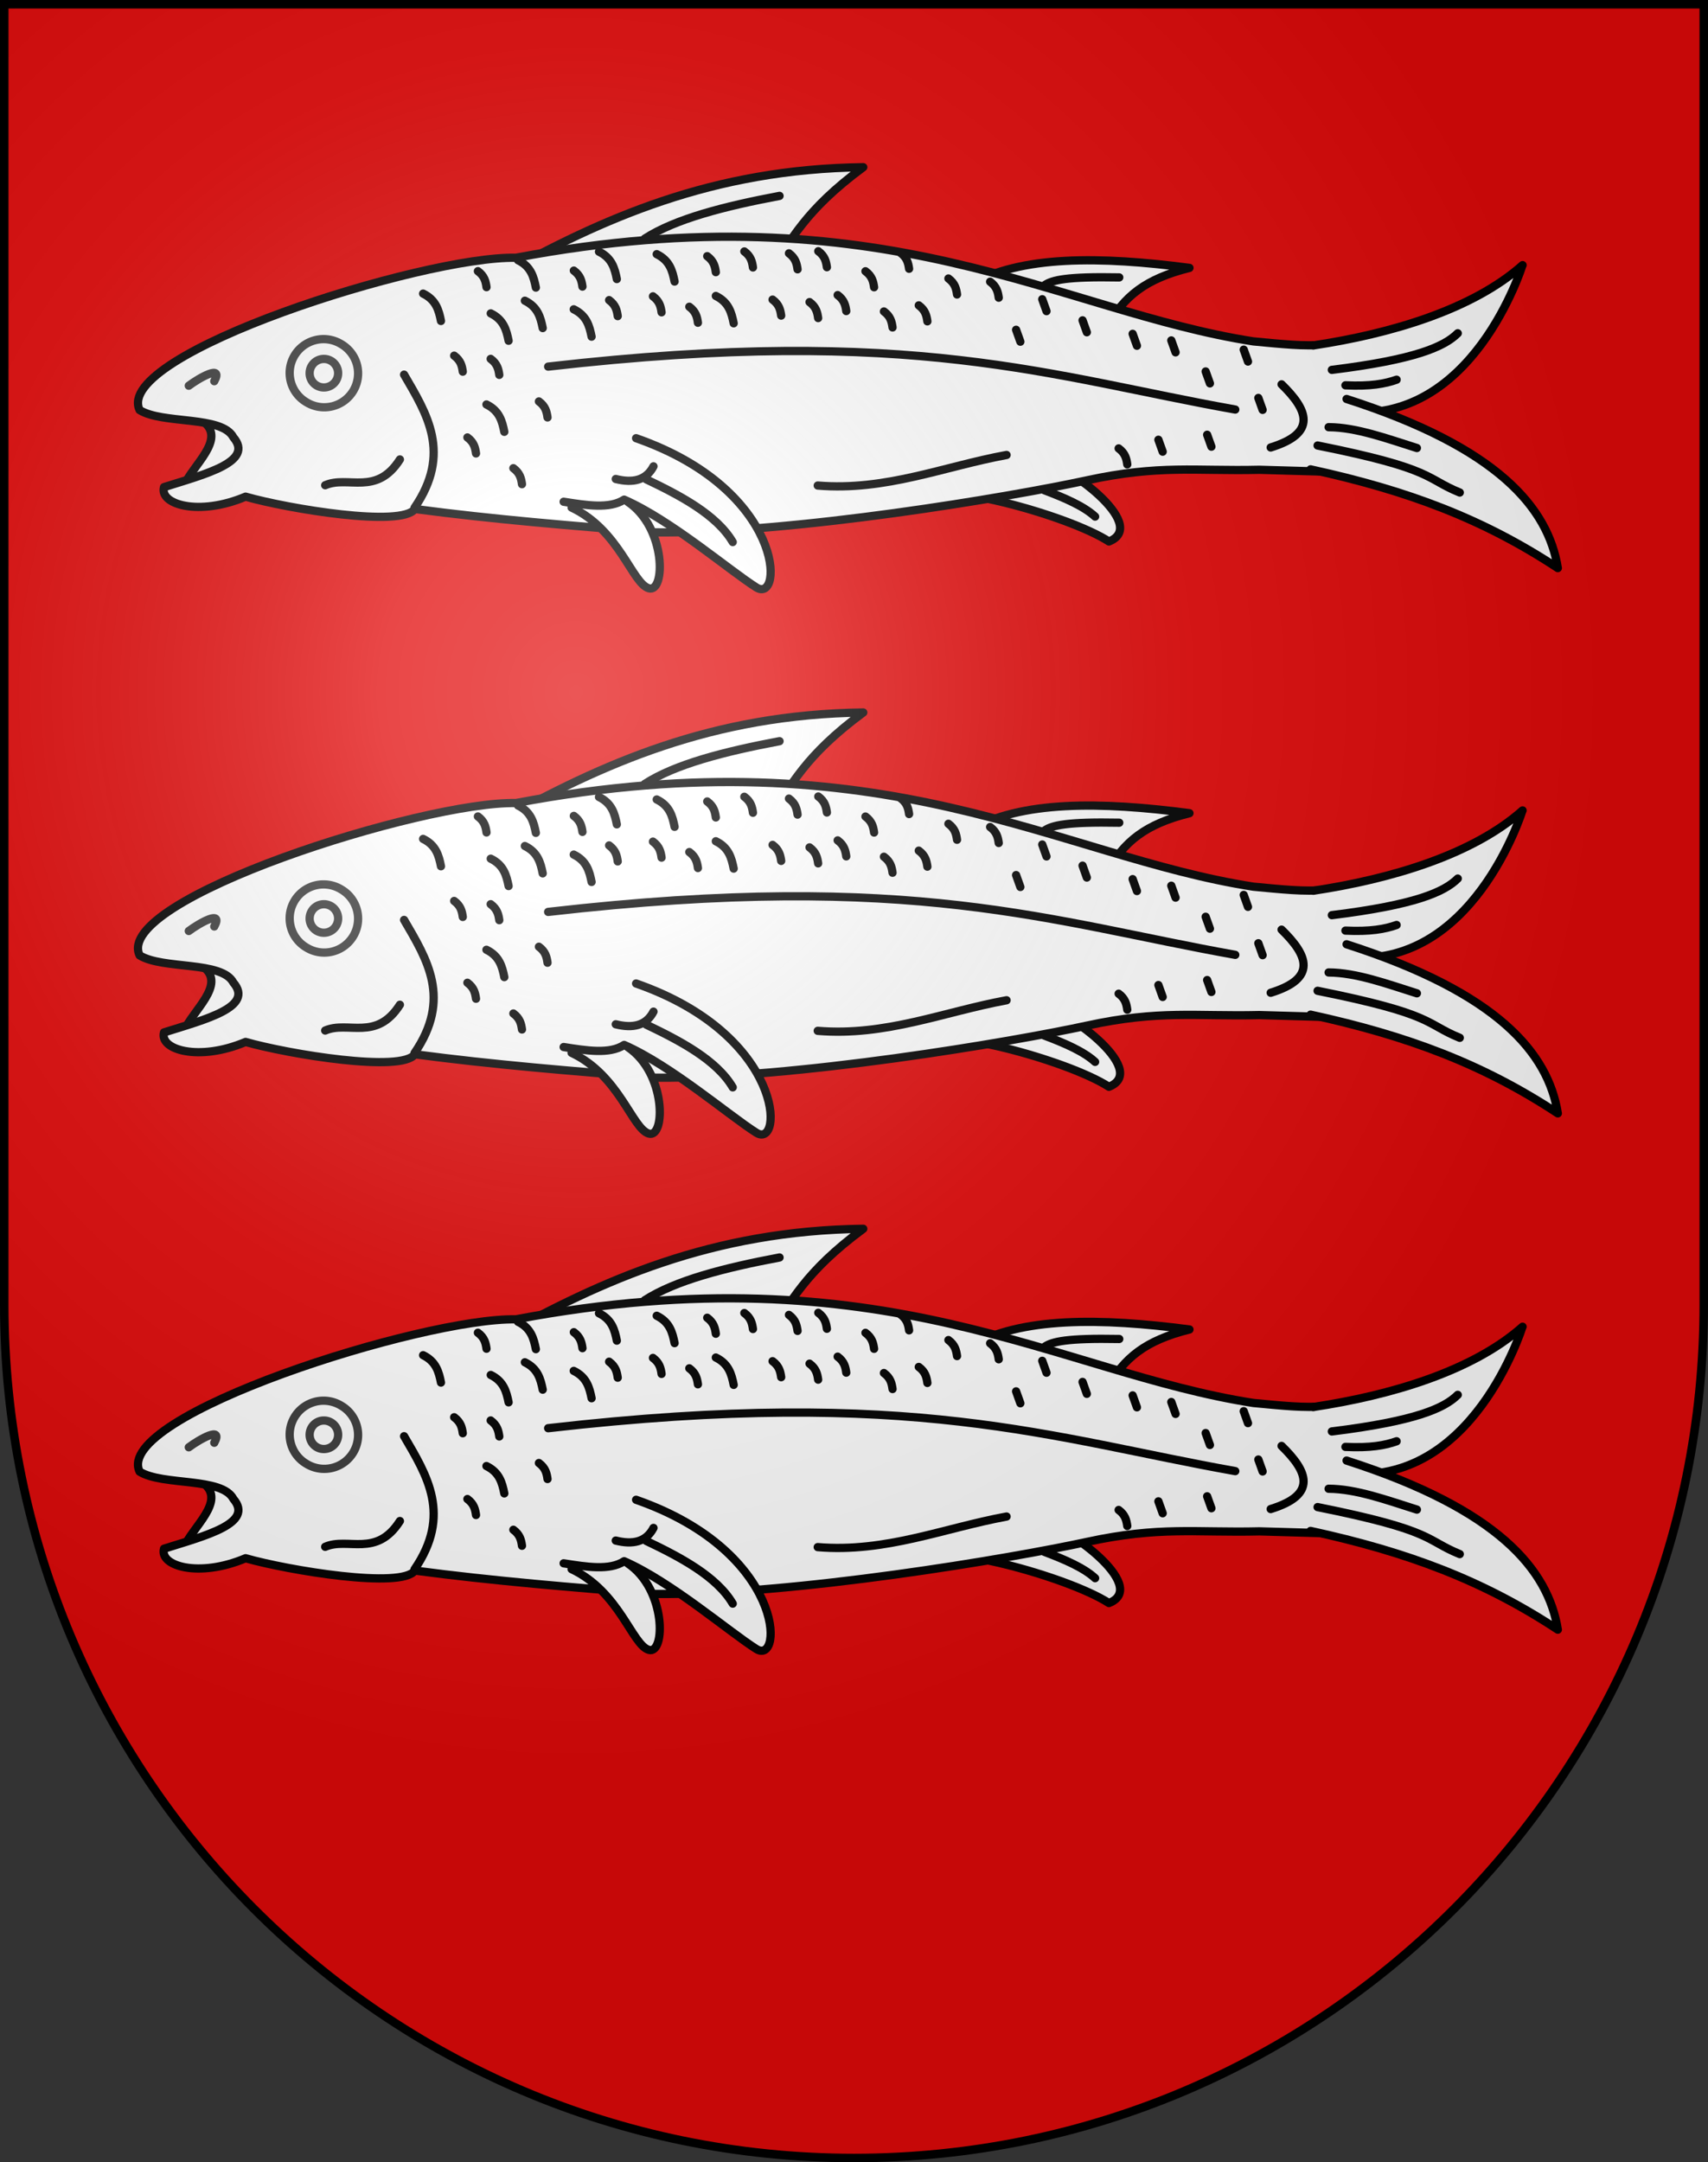 <svg xmlns="http://www.w3.org/2000/svg" xmlns:xlink="http://www.w3.org/1999/xlink" version="1.0" width="603" height="763"><rect width="100%" height="100%" fill="#333333" stroke="none"/><defs><radialGradient cx="858.042" cy="579.933" r="300" fx="858.042" fy="579.933" id="b" xlink:href="#a" gradientUnits="userSpaceOnUse" gradientTransform="matrix(1.215 0 0 1.267 -839.192 -490.489)"/><linearGradient id="a"><stop style="stop-color:#fff;stop-opacity:.314" offset="0"/><stop style="stop-color:#fff;stop-opacity:.251" offset=".19"/><stop style="stop-color:#6b6b6b;stop-opacity:.125" offset=".6"/><stop style="stop-color:#000;stop-opacity:.125" offset="1"/></linearGradient></defs><g style="display:inline"><path d="M1.5 1.5v458.868c0 166.31 134.315 301.132 300 301.132s300-134.822 300-301.132V1.5H1.5z" style="fill:#e20909;fill-opacity:1"/></g><g style="display:inline"><g style="fill:#fff;fill-opacity:1;stroke-width:1.638;stroke-miterlimit:4;stroke-dasharray:none;display:inline"><path d="M820.597 181.642c4.59-.254 12.23 2.557 12.021-4.242l4.773 6.894-7.955 6.717-8.839-9.369z" style="fill:#fff;fill-opacity:1;fill-rule:evenodd;stroke:#000;stroke-width:1.638;stroke-linecap:round;stroke-linejoin:round;stroke-miterlimit:4;stroke-opacity:1;stroke-dasharray:none" transform="rotate(-59 627.38 1478.643) scale(1.779)"/><g style="fill:#fff;fill-opacity:1;stroke-width:1.638;stroke-miterlimit:4;stroke-dasharray:none"><path d="M887.419 213.816c20.378 11.697 40.093 25.383 55.861 50.911-13.515-5.61-19.712-4.715-27.577-5.303l-28.284-45.608z" style="fill:#fff;fill-opacity:1;fill-rule:evenodd;stroke:#000;stroke-width:1.638;stroke-linecap:round;stroke-linejoin:round;stroke-miterlimit:4;stroke-opacity:1;stroke-dasharray:none" transform="rotate(-59 627.38 1478.643) scale(1.779)"/><path d="M908.809 234.852c6.463 3.168 13.636 10.24 21.036 18.562" style="fill:#fff;fill-opacity:1;fill-rule:evenodd;stroke:#000;stroke-width:1.638;stroke-linecap:round;stroke-linejoin:round;stroke-miterlimit:4;stroke-opacity:1;stroke-dasharray:none" transform="rotate(-59 627.38 1478.643) scale(1.779)"/></g><g style="fill:#fff;fill-opacity:1;stroke-width:1.638;stroke-miterlimit:4;stroke-dasharray:none"><path d="M911.5 326.25c2.096 1.797.454 24.011-6.75 18.5.332-9.82-7.326-36.506-11.652-35.462L911.5 326.25z" style="fill:#fff;fill-opacity:1;fill-rule:evenodd;stroke:#000;stroke-width:1.638;stroke-linecap:round;stroke-linejoin:round;stroke-miterlimit:4;stroke-opacity:1;stroke-dasharray:none" transform="rotate(-59 627.38 1478.643) scale(1.779)"/><path d="M906.864 328.544c.796 4.33 1.314 8.384.708 11.313" style="fill:#fff;fill-opacity:1;fill-rule:evenodd;stroke:#000;stroke-width:1.638;stroke-linecap:round;stroke-linejoin:round;stroke-miterlimit:4;stroke-opacity:1;stroke-dasharray:none" transform="rotate(-59 627.38 1478.643) scale(1.779)"/></g><g style="fill:#fff;fill-opacity:1;stroke-width:1.638;stroke-miterlimit:4;stroke-dasharray:none"><path d="M934 294.75c10.433 5.73 18.38 19.417 25.5 35.75-6.316-6.336-11.522-8.278-18.5-8l-7-27.75z" style="fill:#fff;fill-opacity:1;fill-rule:evenodd;stroke:#000;stroke-width:1.638;stroke-linecap:round;stroke-linejoin:round;stroke-miterlimit:4;stroke-opacity:1;stroke-dasharray:none" transform="rotate(-59 627.38 1478.643) scale(1.779)"/><path d="M941.866 307.684c1.522.743 3.591 2.717 8.84 11.844" style="fill:#fff;fill-opacity:1;fill-rule:evenodd;stroke:#000;stroke-width:1.638;stroke-linecap:round;stroke-linejoin:round;stroke-miterlimit:4;stroke-opacity:1;stroke-dasharray:none" transform="rotate(-59 627.38 1478.643) scale(1.779)"/></g><path d="M828.022 166.44c6.772-10.306 55.268 32.562 64.347 48.436 49.522 55.615 46.339 97.603 61.164 133.997 2.24 4.662 4.479 9.53 6.718 12.374-.976 13.963-10.318 14.996-21.567 13.082l-6.364-11.314c-6.772-10.688-9.29-17.492-19.445-28.284-10.334-10.981-39.137-44.494-53.033-68.236-7.152-14.378-14.277-28.756-20.506-43.133-4.495-.32-12.873-21.444-15.203-30.052-8.13-5.916-10.175-13.904-6.718-14.85 6.566 5.827 13.548 12.739 15.557 6.718 2.568-4.196-5.027-13.327-4.95-18.739z" style="fill:#fff;fill-opacity:1;fill-rule:evenodd;stroke:#000;stroke-width:1.638;stroke-linecap:round;stroke-linejoin:round;stroke-miterlimit:4;stroke-opacity:1;stroke-dasharray:none" transform="rotate(-59 627.38 1478.643) scale(1.779)"/><path d="M859.842 194.017a6.718 6.718 0 1 1-13.435 0 6.718 6.718 0 1 1 13.435 0z" style="opacity:.765;fill:#fff;fill-opacity:1;fill-rule:evenodd;stroke:#000;stroke-width:1.638;stroke-linecap:round;stroke-linejoin:round;stroke-miterlimit:4;stroke-opacity:1;stroke-dasharray:none;stroke-dashoffset:0;marker:none;visibility:visible;display:inline;overflow:visible" transform="rotate(-59 627.38 1478.643) scale(1.779)"/><path d="M855.953 194.017a2.828 2.828 0 1 1-5.657 0 2.828 2.828 0 1 1 5.657 0z" style="opacity:.765;fill:#fff;fill-opacity:1;fill-rule:evenodd;stroke:#000;stroke-width:1.638;stroke-linecap:round;stroke-linejoin:round;stroke-miterlimit:4;stroke-opacity:1;stroke-dasharray:none;stroke-dashoffset:0;marker:none;visibility:visible;display:inline;overflow:visible" transform="rotate(-59 627.38 1478.643) scale(1.779)"/><g style="fill:#fff;fill-opacity:1;stroke-width:1.638;stroke-miterlimit:4;stroke-dasharray:none"><path d="M839.513 223.185c13.08.766 17.203-7.427 21.566-15.38M834.21 205.684c4.026 2.874 3.333 9.838 12.02 10.076" style="fill:#fff;fill-opacity:1;fill-rule:evenodd;stroke:#000;stroke-width:1.638;stroke-linecap:round;stroke-linejoin:round;stroke-miterlimit:4;stroke-opacity:1;stroke-dasharray:none" transform="rotate(-59 627.38 1478.643) scale(1.779)"/></g><g style="fill:#fff;fill-opacity:1;stroke-width:1.638;stroke-miterlimit:4;stroke-dasharray:none"><g style="fill:#fff;fill-opacity:1;stroke-width:1.638;stroke-miterlimit:4;stroke-dasharray:none"><path d="M855.6 249.878c1.05 10.492-6.726 18.06-5.834 21.39.891 3.33 12.052-3.16 12.55-12.374" style="fill:#fff;fill-opacity:1;fill-rule:evenodd;stroke:#000;stroke-width:1.638;stroke-linecap:round;stroke-linejoin:round;stroke-miterlimit:4;stroke-opacity:1;stroke-dasharray:none" transform="rotate(-59 627.38 1478.643) scale(1.779)"/><path d="M873.984 253.767c6.408 30.8-13.213 42.069-13.081 35.709.131-6.36 2.717-21.348 1.414-31.466-3.107-1.505-4.812-5.815-6.541-10.076" style="fill:#fff;fill-opacity:1;fill-rule:evenodd;stroke:#000;stroke-width:1.638;stroke-linecap:round;stroke-linejoin:round;stroke-miterlimit:4;stroke-opacity:1;stroke-dasharray:none" transform="rotate(-59 627.38 1478.643) scale(1.779)"/></g><path d="M864.968 254.474c1.026 3.351 2.864 5.311 6.01 5.127M868.029 259.711c.707 7.395 1.182 15.564-1.823 21.103" style="fill:#fff;fill-opacity:1;fill-rule:evenodd;stroke:#000;stroke-width:1.638;stroke-linecap:round;stroke-linejoin:round;stroke-miterlimit:4;stroke-opacity:1;stroke-dasharray:none" transform="rotate(-59 627.38 1478.643) scale(1.779)"/></g><path d="M877.166 231.493c44.484 57.885 49.686 86.589 62.932 121.27M884.5 289.5c5.977 12.13 16.159 19.53 24.5 29" style="fill:#fff;fill-opacity:1;fill-rule:evenodd;stroke:#000;stroke-width:1.638;stroke-linecap:round;stroke-linejoin:round;stroke-miterlimit:4;stroke-opacity:1;stroke-dasharray:none" transform="rotate(-59 627.38 1478.643) scale(1.779)"/><g style="fill:#fff;fill-opacity:1;stroke-width:1.638;stroke-miterlimit:4;stroke-dasharray:none"><path d="M937.27 362.662c7.28 6.517 10.18 2.455 11.844-4.597" style="fill:#fff;fill-opacity:1;fill-rule:evenodd;stroke:#000;stroke-width:1.638;stroke-linecap:round;stroke-linejoin:round;stroke-miterlimit:4;stroke-opacity:1;stroke-dasharray:none" transform="rotate(-59 627.38 1478.643) scale(1.779)"/><g style="fill:#fff;fill-opacity:1;stroke-width:1.638;stroke-miterlimit:4;stroke-dasharray:none"><path d="M958.97 359.48c9.873 11.957 22.356 23.421 35.045 27.4-.288 0-32.238 7.913-42.956-15.026" style="fill:#fff;fill-opacity:1;fill-rule:evenodd;stroke:#000;stroke-width:1.638;stroke-linecap:round;stroke-linejoin:round;stroke-miterlimit:4;stroke-opacity:1;stroke-dasharray:none" transform="rotate(-59 627.38 1478.643) scale(1.779)"/><path d="M937.624 371.677c6.325 18.667 9.23 34.426 8.485 52.15 9.257-7.795 14.357-22.464 7.16-53.21" style="fill:#fff;fill-opacity:1;fill-rule:evenodd;stroke:#000;stroke-width:1.638;stroke-linecap:round;stroke-linejoin:round;stroke-miterlimit:4;stroke-opacity:1;stroke-dasharray:none" transform="rotate(-59 627.38 1478.643) scale(1.779)"/><g style="fill:#fff;fill-opacity:1;stroke-width:1.638;stroke-miterlimit:4;stroke-dasharray:none"><path d="M942.397 370.44c8.009 22.414 5.372 21.541 6.54 28.991M946.64 370.44c2.811 4.73 4.019 11.065 5.48 17.147M956.715 365.136c10.245 13.1 15.4 16.747 19.092 17.678M955.478 369.026c2.336 4.351 4.32 6.591 6.187 8.131" style="fill:#fff;fill-opacity:1;fill-rule:evenodd;stroke:#000;stroke-width:1.638;stroke-linecap:round;stroke-linejoin:round;stroke-miterlimit:4;stroke-opacity:1;stroke-dasharray:none" transform="rotate(-59 627.38 1478.643) scale(1.779)"/></g></g></g><g style="fill:#fff;fill-opacity:1;stroke-width:1.638;stroke-miterlimit:4;stroke-dasharray:none"><path d="M877.52 222.124c1.599-1.452 3.08-2.993 2.828-5.834M889.35 221.329c1.599-1.452 3.08-2.993 2.828-5.834M883.162 226.632c1.6-1.452 3.08-2.993 2.829-5.834M886.698 235.824c1.6-1.452 3.08-2.993 2.828-5.833M899.072 234.233c1.6-1.452 3.08-2.993 2.829-5.833M904.552 244.31c1.6-1.453 3.08-2.993 2.829-5.834M873.97 208.6c1.6-1.451 3.08-2.992 2.828-5.833M861.596 230.698c1.599-1.452 3.08-2.993 2.828-5.834M903.492 258.629c1.599-1.453 3.08-2.994 2.828-5.834M868.461 236.578c.867-.704 1.688-1.467 1.84-3.1M867.584 217.487c.867-.704 1.688-1.467 1.84-3.1M870.766 224.027c.867-.703 1.688-1.467 1.84-3.1M884.377 212.89c.867-.703 1.689-1.466 1.841-3.099M855.032 228.093c.867-.703 1.689-1.467 1.841-3.1M854.502 239.053c.867-.703 1.688-1.467 1.84-3.099M894.277 229.154c.867-.704 1.688-1.467 1.84-3.1M892.863 238.17c.867-.704 1.688-1.467 1.84-3.1M897.99 245.24c.866-.703 1.687-1.466 1.84-3.099M899.934 252.488c.867-.703 1.688-1.466 1.84-3.099M910.363 250.367c.868-.704 1.689-1.467 1.841-3.1M914.96 256.2c.867-.703 1.688-1.466 1.84-3.099M909.656 265.923c.867-.703 1.689-1.466 1.841-3.099M919.202 263.979c.867-.704 1.689-1.467 1.841-3.1M913.015 272.464c.867-.704 1.688-1.467 1.84-3.1M917.081 276.53c.867-.704 1.688-1.467 1.84-3.1M922.561 268.752c.867-.704 1.688-1.467 1.84-3.1M919.026 286.076c.867-.704 1.688-1.467 1.84-3.1M923.975 278.828c.867-.704 1.689-1.467 1.841-3.1M930.693 282.894c.867-.704 1.688-1.467 1.84-3.1M923.622 291.38c.867-.704 1.688-1.468 1.84-3.1M931.223 293.677c.867-.703 1.688-1.467 1.84-3.099M934.935 301.102c.868-.704 1.689-1.467 1.841-3.1M929.669 309.275l1.59-1.945M937.535 310.6l1.591-1.944M938.066 319.616l1.59-1.944M940.894 329.516l1.59-1.945M925.514 344.719l1.591-1.945M941.955 345.78l1.59-1.945M949.556 350.022l1.591-1.944M942.839 357.447l1.59-1.945M943.722 336.764l1.591-1.945M919.733 339.993c.867-.704 1.688-1.467 1.84-3.1M931.348 352.497l1.591-1.945" style="fill:#fff;fill-opacity:1;fill-rule:evenodd;stroke:#000;stroke-width:1.638;stroke-linecap:round;stroke-linejoin:round;stroke-miterlimit:4;stroke-opacity:1;stroke-dasharray:none" transform="rotate(-59 627.38 1478.643) scale(1.779)"/></g><path d="M837.188 172.313c2.389.976 7.306 3.707 3.375 3.875" style="opacity:.765;fill:#fff;fill-opacity:1;fill-rule:evenodd;stroke:#000;stroke-width:1.638;stroke-linecap:round;stroke-linejoin:round;stroke-miterlimit:4;stroke-opacity:1;stroke-dasharray:none;stroke-dashoffset:0;marker:none;visibility:visible;display:inline;overflow:visible" transform="rotate(-59 627.38 1478.643) scale(1.779)"/></g><g style="fill:#fff;fill-opacity:1;stroke-width:1.638;stroke-miterlimit:4;stroke-dasharray:none;display:inline"><path d="M820.597 181.642c4.59-.254 12.23 2.557 12.021-4.242l4.773 6.894-7.955 6.717-8.839-9.369z" style="fill:#fff;fill-opacity:1;fill-rule:evenodd;stroke:#000;stroke-width:1.638;stroke-linecap:round;stroke-linejoin:round;stroke-miterlimit:4;stroke-opacity:1;stroke-dasharray:none" transform="rotate(-59 797.43 1574.853) scale(1.779)"/><g style="fill:#fff;fill-opacity:1;stroke-width:1.638;stroke-miterlimit:4;stroke-dasharray:none"><path d="M887.419 213.816c20.378 11.697 40.093 25.383 55.861 50.911-13.515-5.61-19.712-4.715-27.577-5.303l-28.284-45.608z" style="fill:#fff;fill-opacity:1;fill-rule:evenodd;stroke:#000;stroke-width:1.638;stroke-linecap:round;stroke-linejoin:round;stroke-miterlimit:4;stroke-opacity:1;stroke-dasharray:none" transform="rotate(-59 797.43 1574.853) scale(1.779)"/><path d="M908.809 234.852c6.463 3.168 13.636 10.24 21.036 18.562" style="fill:#fff;fill-opacity:1;fill-rule:evenodd;stroke:#000;stroke-width:1.638;stroke-linecap:round;stroke-linejoin:round;stroke-miterlimit:4;stroke-opacity:1;stroke-dasharray:none" transform="rotate(-59 797.43 1574.853) scale(1.779)"/></g><g style="fill:#fff;fill-opacity:1;stroke-width:1.638;stroke-miterlimit:4;stroke-dasharray:none"><path d="M911.5 326.25c2.096 1.797.454 24.011-6.75 18.5.332-9.82-7.326-36.506-11.652-35.462L911.5 326.25z" style="fill:#fff;fill-opacity:1;fill-rule:evenodd;stroke:#000;stroke-width:1.638;stroke-linecap:round;stroke-linejoin:round;stroke-miterlimit:4;stroke-opacity:1;stroke-dasharray:none" transform="rotate(-59 797.43 1574.853) scale(1.779)"/><path d="M906.864 328.544c.796 4.33 1.314 8.384.708 11.313" style="fill:#fff;fill-opacity:1;fill-rule:evenodd;stroke:#000;stroke-width:1.638;stroke-linecap:round;stroke-linejoin:round;stroke-miterlimit:4;stroke-opacity:1;stroke-dasharray:none" transform="rotate(-59 797.43 1574.853) scale(1.779)"/></g><g style="fill:#fff;fill-opacity:1;stroke-width:1.638;stroke-miterlimit:4;stroke-dasharray:none"><path d="M934 294.75c10.433 5.73 18.38 19.417 25.5 35.75-6.316-6.336-11.522-8.278-18.5-8l-7-27.75z" style="fill:#fff;fill-opacity:1;fill-rule:evenodd;stroke:#000;stroke-width:1.638;stroke-linecap:round;stroke-linejoin:round;stroke-miterlimit:4;stroke-opacity:1;stroke-dasharray:none" transform="rotate(-59 797.43 1574.853) scale(1.779)"/><path d="M941.866 307.684c1.522.743 3.591 2.717 8.84 11.844" style="fill:#fff;fill-opacity:1;fill-rule:evenodd;stroke:#000;stroke-width:1.638;stroke-linecap:round;stroke-linejoin:round;stroke-miterlimit:4;stroke-opacity:1;stroke-dasharray:none" transform="rotate(-59 797.43 1574.853) scale(1.779)"/></g><path d="M828.022 166.44c6.772-10.306 55.268 32.562 64.347 48.436 49.522 55.615 46.339 97.603 61.164 133.997 2.24 4.662 4.479 9.53 6.718 12.374-.976 13.963-10.318 14.996-21.567 13.082l-6.364-11.314c-6.772-10.688-9.29-17.492-19.445-28.284-10.334-10.981-39.137-44.494-53.033-68.236-7.152-14.378-14.277-28.756-20.506-43.133-4.495-.32-12.873-21.444-15.203-30.052-8.13-5.916-10.175-13.904-6.718-14.85 6.566 5.827 13.548 12.739 15.557 6.718 2.568-4.196-5.027-13.327-4.95-18.739z" style="fill:#fff;fill-opacity:1;fill-rule:evenodd;stroke:#000;stroke-width:1.638;stroke-linecap:round;stroke-linejoin:round;stroke-miterlimit:4;stroke-opacity:1;stroke-dasharray:none" transform="rotate(-59 797.43 1574.853) scale(1.779)"/><path d="M859.842 194.017a6.718 6.718 0 1 1-13.435 0 6.718 6.718 0 1 1 13.435 0z" style="opacity:.765;fill:#fff;fill-opacity:1;fill-rule:evenodd;stroke:#000;stroke-width:1.638;stroke-linecap:round;stroke-linejoin:round;stroke-miterlimit:4;stroke-opacity:1;stroke-dasharray:none;stroke-dashoffset:0;marker:none;visibility:visible;display:inline;overflow:visible" transform="rotate(-59 797.43 1574.853) scale(1.779)"/><path d="M855.953 194.017a2.828 2.828 0 1 1-5.657 0 2.828 2.828 0 1 1 5.657 0z" style="opacity:.765;fill:#fff;fill-opacity:1;fill-rule:evenodd;stroke:#000;stroke-width:1.638;stroke-linecap:round;stroke-linejoin:round;stroke-miterlimit:4;stroke-opacity:1;stroke-dasharray:none;stroke-dashoffset:0;marker:none;visibility:visible;display:inline;overflow:visible" transform="rotate(-59 797.43 1574.853) scale(1.779)"/><g style="fill:#fff;fill-opacity:1;stroke-width:1.638;stroke-miterlimit:4;stroke-dasharray:none"><path d="M839.513 223.185c13.08.766 17.203-7.427 21.566-15.38M834.21 205.684c4.026 2.874 3.333 9.838 12.02 10.076" style="fill:#fff;fill-opacity:1;fill-rule:evenodd;stroke:#000;stroke-width:1.638;stroke-linecap:round;stroke-linejoin:round;stroke-miterlimit:4;stroke-opacity:1;stroke-dasharray:none" transform="rotate(-59 797.43 1574.853) scale(1.779)"/></g><g style="fill:#fff;fill-opacity:1;stroke-width:1.638;stroke-miterlimit:4;stroke-dasharray:none"><g style="fill:#fff;fill-opacity:1;stroke-width:1.638;stroke-miterlimit:4;stroke-dasharray:none"><path d="M855.6 249.878c1.05 10.492-6.726 18.06-5.834 21.39.891 3.33 12.052-3.16 12.55-12.374" style="fill:#fff;fill-opacity:1;fill-rule:evenodd;stroke:#000;stroke-width:1.638;stroke-linecap:round;stroke-linejoin:round;stroke-miterlimit:4;stroke-opacity:1;stroke-dasharray:none" transform="rotate(-59 797.43 1574.853) scale(1.779)"/><path d="M873.984 253.767c6.408 30.8-13.213 42.069-13.081 35.709.131-6.36 2.717-21.348 1.414-31.466-3.107-1.505-4.812-5.815-6.541-10.076" style="fill:#fff;fill-opacity:1;fill-rule:evenodd;stroke:#000;stroke-width:1.638;stroke-linecap:round;stroke-linejoin:round;stroke-miterlimit:4;stroke-opacity:1;stroke-dasharray:none" transform="rotate(-59 797.43 1574.853) scale(1.779)"/></g><path d="M864.968 254.474c1.026 3.351 2.864 5.311 6.01 5.127M868.029 259.711c.707 7.395 1.182 15.564-1.823 21.103" style="fill:#fff;fill-opacity:1;fill-rule:evenodd;stroke:#000;stroke-width:1.638;stroke-linecap:round;stroke-linejoin:round;stroke-miterlimit:4;stroke-opacity:1;stroke-dasharray:none" transform="rotate(-59 797.43 1574.853) scale(1.779)"/></g><path d="M877.166 231.493c44.484 57.885 49.686 86.589 62.932 121.27M884.5 289.5c5.977 12.13 16.159 19.53 24.5 29" style="fill:#fff;fill-opacity:1;fill-rule:evenodd;stroke:#000;stroke-width:1.638;stroke-linecap:round;stroke-linejoin:round;stroke-miterlimit:4;stroke-opacity:1;stroke-dasharray:none" transform="rotate(-59 797.43 1574.853) scale(1.779)"/><g style="fill:#fff;fill-opacity:1;stroke-width:1.638;stroke-miterlimit:4;stroke-dasharray:none"><path d="M937.27 362.662c7.28 6.517 10.18 2.455 11.844-4.597" style="fill:#fff;fill-opacity:1;fill-rule:evenodd;stroke:#000;stroke-width:1.638;stroke-linecap:round;stroke-linejoin:round;stroke-miterlimit:4;stroke-opacity:1;stroke-dasharray:none" transform="rotate(-59 797.43 1574.853) scale(1.779)"/><g style="fill:#fff;fill-opacity:1;stroke-width:1.638;stroke-miterlimit:4;stroke-dasharray:none"><path d="M958.97 359.48c9.873 11.957 22.356 23.421 35.045 27.4-.288 0-32.238 7.913-42.956-15.026" style="fill:#fff;fill-opacity:1;fill-rule:evenodd;stroke:#000;stroke-width:1.638;stroke-linecap:round;stroke-linejoin:round;stroke-miterlimit:4;stroke-opacity:1;stroke-dasharray:none" transform="rotate(-59 797.43 1574.853) scale(1.779)"/><path d="M937.624 371.677c6.325 18.667 9.23 34.426 8.485 52.15 9.257-7.795 14.357-22.464 7.16-53.21" style="fill:#fff;fill-opacity:1;fill-rule:evenodd;stroke:#000;stroke-width:1.638;stroke-linecap:round;stroke-linejoin:round;stroke-miterlimit:4;stroke-opacity:1;stroke-dasharray:none" transform="rotate(-59 797.43 1574.853) scale(1.779)"/><g style="fill:#fff;fill-opacity:1;stroke-width:1.638;stroke-miterlimit:4;stroke-dasharray:none"><path d="M942.397 370.44c8.009 22.414 5.372 21.541 6.54 28.991M946.64 370.44c2.811 4.73 4.019 11.065 5.48 17.147M956.715 365.136c10.245 13.1 15.4 16.747 19.092 17.678M955.478 369.026c2.336 4.351 4.32 6.591 6.187 8.131" style="fill:#fff;fill-opacity:1;fill-rule:evenodd;stroke:#000;stroke-width:1.638;stroke-linecap:round;stroke-linejoin:round;stroke-miterlimit:4;stroke-opacity:1;stroke-dasharray:none" transform="rotate(-59 797.43 1574.853) scale(1.779)"/></g></g></g><g style="fill:#fff;fill-opacity:1;stroke-width:1.638;stroke-miterlimit:4;stroke-dasharray:none"><path d="M877.52 222.124c1.599-1.452 3.08-2.993 2.828-5.834M889.35 221.329c1.599-1.452 3.08-2.993 2.828-5.834M883.162 226.632c1.6-1.452 3.08-2.993 2.829-5.834M886.698 235.824c1.6-1.452 3.08-2.993 2.828-5.833M899.072 234.233c1.6-1.452 3.08-2.993 2.829-5.833M904.552 244.31c1.6-1.453 3.08-2.993 2.829-5.834M873.97 208.6c1.6-1.451 3.08-2.992 2.828-5.833M861.596 230.698c1.599-1.452 3.08-2.993 2.828-5.834M903.492 258.629c1.599-1.453 3.08-2.994 2.828-5.834M868.461 236.578c.867-.704 1.688-1.467 1.84-3.1M867.584 217.487c.867-.704 1.688-1.467 1.84-3.1M870.766 224.027c.867-.703 1.688-1.467 1.84-3.1M884.377 212.89c.867-.703 1.689-1.466 1.841-3.099M855.032 228.093c.867-.703 1.689-1.467 1.841-3.1M854.502 239.053c.867-.703 1.688-1.467 1.84-3.099M894.277 229.154c.867-.704 1.688-1.467 1.84-3.1M892.863 238.17c.867-.704 1.688-1.467 1.84-3.1M897.99 245.24c.866-.703 1.687-1.466 1.84-3.099M899.934 252.488c.867-.703 1.688-1.466 1.84-3.099M910.363 250.367c.868-.704 1.689-1.467 1.841-3.1M914.96 256.2c.867-.703 1.688-1.466 1.84-3.099M909.656 265.923c.867-.703 1.689-1.466 1.841-3.099M919.202 263.979c.867-.704 1.689-1.467 1.841-3.1M913.015 272.464c.867-.704 1.688-1.467 1.84-3.1M917.081 276.53c.867-.704 1.688-1.467 1.84-3.1M922.561 268.752c.867-.704 1.688-1.467 1.84-3.1M919.026 286.076c.867-.704 1.688-1.467 1.84-3.1M923.975 278.828c.867-.704 1.689-1.467 1.841-3.1M930.693 282.894c.867-.704 1.688-1.467 1.84-3.1M923.622 291.38c.867-.704 1.688-1.468 1.84-3.1M931.223 293.677c.867-.703 1.688-1.467 1.84-3.099M934.935 301.102c.868-.704 1.689-1.467 1.841-3.1M929.669 309.275l1.59-1.945M937.535 310.6l1.591-1.944M938.066 319.616l1.59-1.944M940.894 329.516l1.59-1.945M925.514 344.719l1.591-1.945M941.955 345.78l1.59-1.945M949.556 350.022l1.591-1.944M942.839 357.447l1.59-1.945M943.722 336.764l1.591-1.945M919.733 339.993c.867-.704 1.688-1.467 1.84-3.1M931.348 352.497l1.591-1.945" style="fill:#fff;fill-opacity:1;fill-rule:evenodd;stroke:#000;stroke-width:1.638;stroke-linecap:round;stroke-linejoin:round;stroke-miterlimit:4;stroke-opacity:1;stroke-dasharray:none" transform="rotate(-59 797.43 1574.853) scale(1.779)"/></g><path d="M837.188 172.313c2.389.976 7.306 3.707 3.375 3.875" style="opacity:.765;fill:#fff;fill-opacity:1;fill-rule:evenodd;stroke:#000;stroke-width:1.638;stroke-linecap:round;stroke-linejoin:round;stroke-miterlimit:4;stroke-opacity:1;stroke-dasharray:none;stroke-dashoffset:0;marker:none;visibility:visible;display:inline;overflow:visible" transform="rotate(-59 797.43 1574.853) scale(1.779)"/></g><g style="fill:#fff;fill-opacity:1;stroke-width:1.638;stroke-miterlimit:4;stroke-dasharray:none;display:inline"><path d="M820.597 181.642c4.59-.254 12.23 2.557 12.021-4.242l4.773 6.894-7.955 6.717-8.839-9.369z" style="fill:#fff;fill-opacity:1;fill-rule:evenodd;stroke:#000;stroke-width:1.638;stroke-linecap:round;stroke-linejoin:round;stroke-miterlimit:4;stroke-opacity:1;stroke-dasharray:none" transform="rotate(-59 958.435 1665.945) scale(1.779)"/><g style="fill:#fff;fill-opacity:1;stroke-width:1.638;stroke-miterlimit:4;stroke-dasharray:none"><path d="M887.419 213.816c20.378 11.697 40.093 25.383 55.861 50.911-13.515-5.61-19.712-4.715-27.577-5.303l-28.284-45.608z" style="fill:#fff;fill-opacity:1;fill-rule:evenodd;stroke:#000;stroke-width:1.638;stroke-linecap:round;stroke-linejoin:round;stroke-miterlimit:4;stroke-opacity:1;stroke-dasharray:none" transform="rotate(-59 958.435 1665.945) scale(1.779)"/><path d="M908.809 234.852c6.463 3.168 13.636 10.24 21.036 18.562" style="fill:#fff;fill-opacity:1;fill-rule:evenodd;stroke:#000;stroke-width:1.638;stroke-linecap:round;stroke-linejoin:round;stroke-miterlimit:4;stroke-opacity:1;stroke-dasharray:none" transform="rotate(-59 958.435 1665.945) scale(1.779)"/></g><g style="fill:#fff;fill-opacity:1;stroke-width:1.638;stroke-miterlimit:4;stroke-dasharray:none"><path d="M911.5 326.25c2.096 1.797.454 24.011-6.75 18.5.332-9.82-7.326-36.506-11.652-35.462L911.5 326.25z" style="fill:#fff;fill-opacity:1;fill-rule:evenodd;stroke:#000;stroke-width:1.638;stroke-linecap:round;stroke-linejoin:round;stroke-miterlimit:4;stroke-opacity:1;stroke-dasharray:none" transform="rotate(-59 958.435 1665.945) scale(1.779)"/><path d="M906.864 328.544c.796 4.33 1.314 8.384.708 11.313" style="fill:#fff;fill-opacity:1;fill-rule:evenodd;stroke:#000;stroke-width:1.638;stroke-linecap:round;stroke-linejoin:round;stroke-miterlimit:4;stroke-opacity:1;stroke-dasharray:none" transform="rotate(-59 958.435 1665.945) scale(1.779)"/></g><g style="fill:#fff;fill-opacity:1;stroke-width:1.638;stroke-miterlimit:4;stroke-dasharray:none"><path d="M934 294.75c10.433 5.73 18.38 19.417 25.5 35.75-6.316-6.336-11.522-8.278-18.5-8l-7-27.75z" style="fill:#fff;fill-opacity:1;fill-rule:evenodd;stroke:#000;stroke-width:1.638;stroke-linecap:round;stroke-linejoin:round;stroke-miterlimit:4;stroke-opacity:1;stroke-dasharray:none" transform="rotate(-59 958.435 1665.945) scale(1.779)"/><path d="M941.866 307.684c1.522.743 3.591 2.717 8.84 11.844" style="fill:#fff;fill-opacity:1;fill-rule:evenodd;stroke:#000;stroke-width:1.638;stroke-linecap:round;stroke-linejoin:round;stroke-miterlimit:4;stroke-opacity:1;stroke-dasharray:none" transform="rotate(-59 958.435 1665.945) scale(1.779)"/></g><path d="M828.022 166.44c6.772-10.306 55.268 32.562 64.347 48.436 49.522 55.615 46.339 97.603 61.164 133.997 2.24 4.662 4.479 9.53 6.718 12.374-.976 13.963-10.318 14.996-21.567 13.082l-6.364-11.314c-6.772-10.688-9.29-17.492-19.445-28.284-10.334-10.981-39.137-44.494-53.033-68.236-7.152-14.378-14.277-28.756-20.506-43.133-4.495-.32-12.873-21.444-15.203-30.052-8.13-5.916-10.175-13.904-6.718-14.85 6.566 5.827 13.548 12.739 15.557 6.718 2.568-4.196-5.027-13.327-4.95-18.739z" style="fill:#fff;fill-opacity:1;fill-rule:evenodd;stroke:#000;stroke-width:1.638;stroke-linecap:round;stroke-linejoin:round;stroke-miterlimit:4;stroke-opacity:1;stroke-dasharray:none" transform="rotate(-59 958.435 1665.945) scale(1.779)"/><path d="M859.842 194.017a6.718 6.718 0 1 1-13.435 0 6.718 6.718 0 1 1 13.435 0z" style="opacity:.765;fill:#fff;fill-opacity:1;fill-rule:evenodd;stroke:#000;stroke-width:1.638;stroke-linecap:round;stroke-linejoin:round;stroke-miterlimit:4;stroke-opacity:1;stroke-dasharray:none;stroke-dashoffset:0;marker:none;visibility:visible;display:inline;overflow:visible" transform="rotate(-59 958.435 1665.945) scale(1.779)"/><path d="M855.953 194.017a2.828 2.828 0 1 1-5.657 0 2.828 2.828 0 1 1 5.657 0z" style="opacity:.765;fill:#fff;fill-opacity:1;fill-rule:evenodd;stroke:#000;stroke-width:1.638;stroke-linecap:round;stroke-linejoin:round;stroke-miterlimit:4;stroke-opacity:1;stroke-dasharray:none;stroke-dashoffset:0;marker:none;visibility:visible;display:inline;overflow:visible" transform="rotate(-59 958.435 1665.945) scale(1.779)"/><g style="fill:#fff;fill-opacity:1;stroke-width:1.638;stroke-miterlimit:4;stroke-dasharray:none"><path d="M839.513 223.185c13.08.766 17.203-7.427 21.566-15.38M834.21 205.684c4.026 2.874 3.333 9.838 12.02 10.076" style="fill:#fff;fill-opacity:1;fill-rule:evenodd;stroke:#000;stroke-width:1.638;stroke-linecap:round;stroke-linejoin:round;stroke-miterlimit:4;stroke-opacity:1;stroke-dasharray:none" transform="rotate(-59 958.435 1665.945) scale(1.779)"/></g><g style="fill:#fff;fill-opacity:1;stroke-width:1.638;stroke-miterlimit:4;stroke-dasharray:none"><g style="fill:#fff;fill-opacity:1;stroke-width:1.638;stroke-miterlimit:4;stroke-dasharray:none"><path d="M855.6 249.878c1.05 10.492-6.726 18.06-5.834 21.39.891 3.33 12.052-3.16 12.55-12.374" style="fill:#fff;fill-opacity:1;fill-rule:evenodd;stroke:#000;stroke-width:1.638;stroke-linecap:round;stroke-linejoin:round;stroke-miterlimit:4;stroke-opacity:1;stroke-dasharray:none" transform="rotate(-59 958.435 1665.945) scale(1.779)"/><path d="M873.984 253.767c6.408 30.8-13.213 42.069-13.081 35.709.131-6.36 2.717-21.348 1.414-31.466-3.107-1.505-4.812-5.815-6.541-10.076" style="fill:#fff;fill-opacity:1;fill-rule:evenodd;stroke:#000;stroke-width:1.638;stroke-linecap:round;stroke-linejoin:round;stroke-miterlimit:4;stroke-opacity:1;stroke-dasharray:none" transform="rotate(-59 958.435 1665.945) scale(1.779)"/></g><path d="M864.968 254.474c1.026 3.351 2.864 5.311 6.01 5.127M868.029 259.711c.707 7.395 1.182 15.564-1.823 21.103" style="fill:#fff;fill-opacity:1;fill-rule:evenodd;stroke:#000;stroke-width:1.638;stroke-linecap:round;stroke-linejoin:round;stroke-miterlimit:4;stroke-opacity:1;stroke-dasharray:none" transform="rotate(-59 958.435 1665.945) scale(1.779)"/></g><path d="M877.166 231.493c44.484 57.885 49.686 86.589 62.932 121.27M884.5 289.5c5.977 12.13 16.159 19.53 24.5 29" style="fill:#fff;fill-opacity:1;fill-rule:evenodd;stroke:#000;stroke-width:1.638;stroke-linecap:round;stroke-linejoin:round;stroke-miterlimit:4;stroke-opacity:1;stroke-dasharray:none" transform="rotate(-59 958.435 1665.945) scale(1.779)"/><g style="fill:#fff;fill-opacity:1;stroke-width:1.638;stroke-miterlimit:4;stroke-dasharray:none"><path d="M937.27 362.662c7.28 6.517 10.18 2.455 11.844-4.597" style="fill:#fff;fill-opacity:1;fill-rule:evenodd;stroke:#000;stroke-width:1.638;stroke-linecap:round;stroke-linejoin:round;stroke-miterlimit:4;stroke-opacity:1;stroke-dasharray:none" transform="rotate(-59 958.435 1665.945) scale(1.779)"/><g style="fill:#fff;fill-opacity:1;stroke-width:1.638;stroke-miterlimit:4;stroke-dasharray:none"><path d="M958.97 359.48c9.873 11.957 22.356 23.421 35.045 27.4-.288 0-32.238 7.913-42.956-15.026" style="fill:#fff;fill-opacity:1;fill-rule:evenodd;stroke:#000;stroke-width:1.638;stroke-linecap:round;stroke-linejoin:round;stroke-miterlimit:4;stroke-opacity:1;stroke-dasharray:none" transform="rotate(-59 958.435 1665.945) scale(1.779)"/><path d="M937.624 371.677c6.325 18.667 9.23 34.426 8.485 52.15 9.257-7.795 14.357-22.464 7.16-53.21" style="fill:#fff;fill-opacity:1;fill-rule:evenodd;stroke:#000;stroke-width:1.638;stroke-linecap:round;stroke-linejoin:round;stroke-miterlimit:4;stroke-opacity:1;stroke-dasharray:none" transform="rotate(-59 958.435 1665.945) scale(1.779)"/><g style="fill:#fff;fill-opacity:1;stroke-width:1.638;stroke-miterlimit:4;stroke-dasharray:none"><path d="M942.397 370.44c8.009 22.414 5.372 21.541 6.54 28.991M946.64 370.44c2.811 4.73 4.019 11.065 5.48 17.147M956.715 365.136c10.245 13.1 15.4 16.747 19.092 17.678M955.478 369.026c2.336 4.351 4.32 6.591 6.187 8.131" style="fill:#fff;fill-opacity:1;fill-rule:evenodd;stroke:#000;stroke-width:1.638;stroke-linecap:round;stroke-linejoin:round;stroke-miterlimit:4;stroke-opacity:1;stroke-dasharray:none" transform="rotate(-59 958.435 1665.945) scale(1.779)"/></g></g></g><g style="fill:#fff;fill-opacity:1;stroke-width:1.638;stroke-miterlimit:4;stroke-dasharray:none"><path d="M877.52 222.124c1.599-1.452 3.08-2.993 2.828-5.834M889.35 221.329c1.599-1.452 3.08-2.993 2.828-5.834M883.162 226.632c1.6-1.452 3.08-2.993 2.829-5.834M886.698 235.824c1.6-1.452 3.08-2.993 2.828-5.833M899.072 234.233c1.6-1.452 3.08-2.993 2.829-5.833M904.552 244.31c1.6-1.453 3.08-2.993 2.829-5.834M873.97 208.6c1.6-1.451 3.08-2.992 2.828-5.833M861.596 230.698c1.599-1.452 3.08-2.993 2.828-5.834M903.492 258.629c1.599-1.453 3.08-2.994 2.828-5.834M868.461 236.578c.867-.704 1.688-1.467 1.84-3.1M867.584 217.487c.867-.704 1.688-1.467 1.84-3.1M870.766 224.027c.867-.703 1.688-1.467 1.84-3.1M884.377 212.89c.867-.703 1.689-1.466 1.841-3.099M855.032 228.093c.867-.703 1.689-1.467 1.841-3.1M854.502 239.053c.867-.703 1.688-1.467 1.84-3.099M894.277 229.154c.867-.704 1.688-1.467 1.84-3.1M892.863 238.17c.867-.704 1.688-1.467 1.84-3.1M897.99 245.24c.866-.703 1.687-1.466 1.84-3.099M899.934 252.488c.867-.703 1.688-1.466 1.84-3.099M910.363 250.367c.868-.704 1.689-1.467 1.841-3.1M914.96 256.2c.867-.703 1.688-1.466 1.84-3.099M909.656 265.923c.867-.703 1.689-1.466 1.841-3.099M919.202 263.979c.867-.704 1.689-1.467 1.841-3.1M913.015 272.464c.867-.704 1.688-1.467 1.84-3.1M917.081 276.53c.867-.704 1.688-1.467 1.84-3.1M922.561 268.752c.867-.704 1.688-1.467 1.84-3.1M919.026 286.076c.867-.704 1.688-1.467 1.84-3.1M923.975 278.828c.867-.704 1.689-1.467 1.841-3.1M930.693 282.894c.867-.704 1.688-1.467 1.84-3.1M923.622 291.38c.867-.704 1.688-1.468 1.84-3.1M931.223 293.677c.867-.703 1.688-1.467 1.84-3.099M934.935 301.102c.868-.704 1.689-1.467 1.841-3.1M929.669 309.275l1.59-1.945M937.535 310.6l1.591-1.944M938.066 319.616l1.59-1.944M940.894 329.516l1.59-1.945M925.514 344.719l1.591-1.945M941.955 345.78l1.59-1.945M949.556 350.022l1.591-1.944M942.839 357.447l1.59-1.945M943.722 336.764l1.591-1.945M919.733 339.993c.867-.704 1.688-1.467 1.84-3.1M931.348 352.497l1.591-1.945" style="fill:#fff;fill-opacity:1;fill-rule:evenodd;stroke:#000;stroke-width:1.638;stroke-linecap:round;stroke-linejoin:round;stroke-miterlimit:4;stroke-opacity:1;stroke-dasharray:none" transform="rotate(-59 958.435 1665.945) scale(1.779)"/></g><path d="M837.188 172.313c2.389.976 7.306 3.707 3.375 3.875" style="opacity:.765;fill:#fff;fill-opacity:1;fill-rule:evenodd;stroke:#000;stroke-width:1.638;stroke-linecap:round;stroke-linejoin:round;stroke-miterlimit:4;stroke-opacity:1;stroke-dasharray:none;stroke-dashoffset:0;marker:none;visibility:visible;display:inline;overflow:visible" transform="rotate(-59 958.435 1665.945) scale(1.779)"/></g></g><g style="display:inline"><path d="M1.5 1.5v458.868c0 166.31 134.315 301.132 300 301.132s300-134.821 300-301.132V1.5H1.5z" style="fill:url(#b) #000;fill-opacity:1"/></g><g style="display:inline"><path d="M1.5 1.5v458.868c0 166.31 134.315 301.132 300 301.132s300-134.821 300-301.132V1.5H1.5z" style="fill:none;stroke:#000;stroke-width:3;stroke-miterlimit:4;stroke-opacity:1;stroke-dasharray:none"/></g></svg>